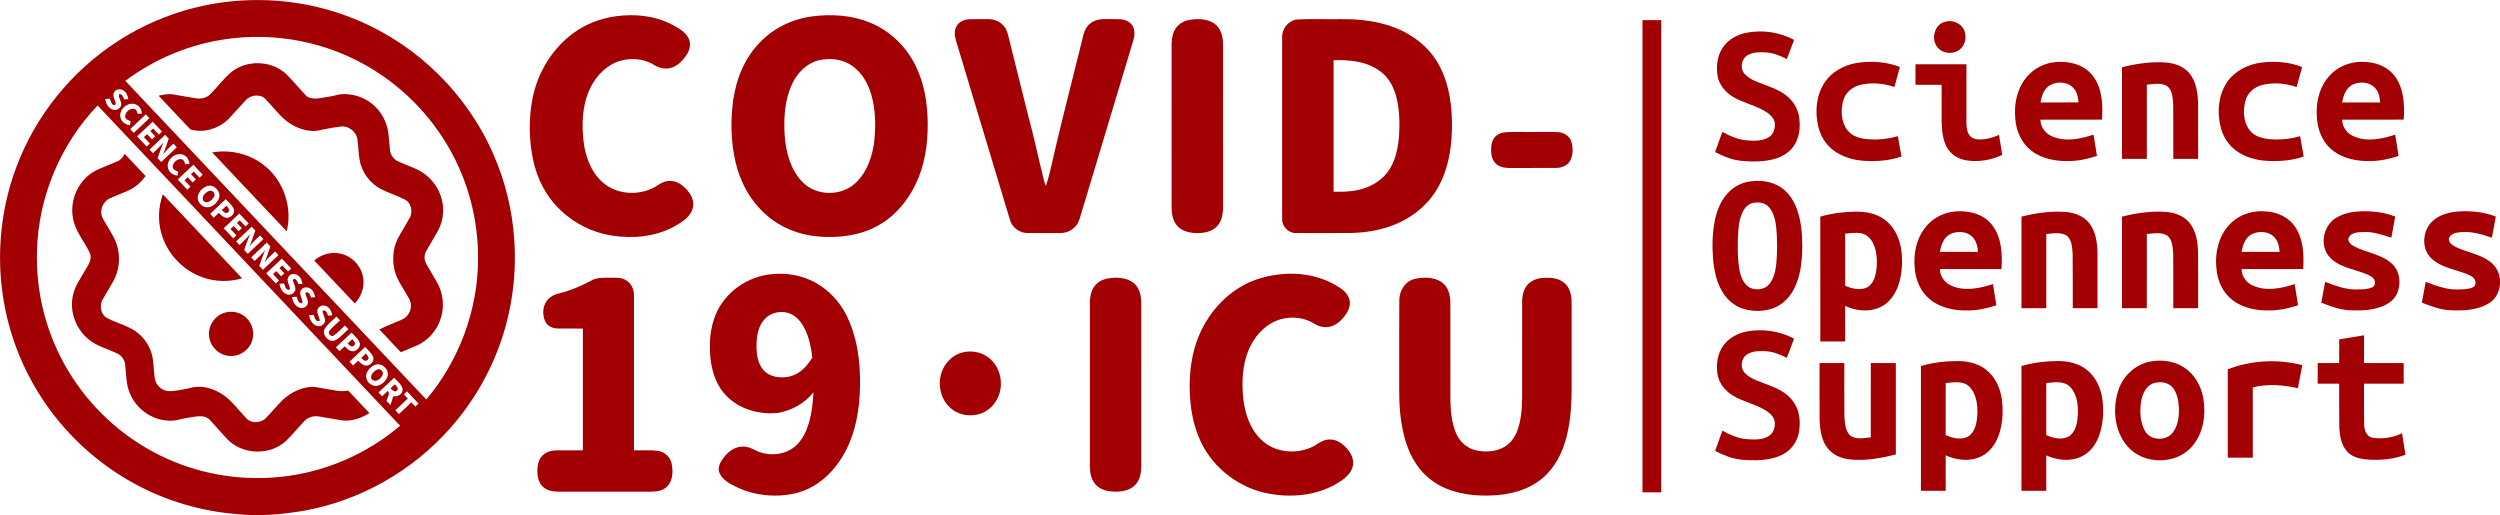 <svg xmlns="http://www.w3.org/2000/svg" viewBox="0 0 2266 467">
    <g fill="#a20002">
        <path d=" M 204.51 1.81 C 245.02 -3.20 286.86 2.46 324.44 18.47 C 378.82 41.35 423.69 85.72 447.20 139.82 C 468.68 188.55 472.52 244.72 458.21 295.99 C 448.81 329.95 431.49 361.67 408.10 388.03 C 373.95 426.77 326.63 453.68 275.78 462.87 C 255.76 466.33 235.29 468.12 215.02 466.01 C 182.42 463.47 150.37 454.01 121.68 438.29 C 90.11 421.08 62.63 396.45 42.04 366.98 C 24.22 341.53 11.56 312.48 5.13 282.08 C -3.99 239.13 -0.83 193.60 14.47 152.41 C 31.71 105.51 64.58 64.60 106.53 37.49 C 135.93 18.37 169.70 6.06 204.51 1.81 M 206.45 35.24 C 172.91 39.69 140.65 52.99 113.59 73.27 C 204.51 169.55 295.43 265.84 386.38 362.10 C 416.17 326.90 433.13 281.14 433.31 235.01 C 433.67 198.85 423.99 162.66 405.48 131.59 C 385.88 98.41 356.48 71.12 321.92 54.08 C 286.46 36.42 245.67 29.90 206.45 35.24 M 103.50 83.52 C 101.69 86.43 103.78 89.62 104.56 92.49 C 105.28 93.74 104.89 95.61 103.09 95.34 C 100.77 94.25 100.30 91.57 99.54 89.40 C 98.15 89.52 96.76 89.64 95.36 89.75 C 96.04 93.58 97.87 97.62 101.70 99.17 C 104.68 100.59 108.63 99.02 109.66 95.85 C 110.95 92.15 106.78 88.86 108.03 85.28 C 110.89 84.91 111.72 88.12 112.60 90.14 C 113.84 90.03 115.08 89.92 116.31 89.82 C 115.76 87.31 115.17 84.59 113.05 82.89 C 110.49 80.27 105.45 80.09 103.50 83.52 M 109.50 107.57 C 110.76 111.14 114.28 113.12 117.89 113.52 C 118.02 112.59 118.27 110.72 118.39 109.78 C 116.14 109.07 113.20 107.91 113.43 105.02 C 113.99 101.29 117.99 97.63 121.90 98.72 C 123.86 99.36 124.21 101.57 124.92 103.22 C 125.88 103.14 127.80 102.96 128.77 102.87 C 128.23 99.78 127.00 96.53 123.98 95.09 C 116.60 90.86 106.41 99.65 109.50 107.57 M 88.48 95.58 C 54.90 130.71 34.83 178.38 33.54 226.99 C 32.27 264.36 41.76 302.03 60.74 334.27 C 80.31 367.78 109.84 395.37 144.63 412.57 C 177.94 429.19 215.98 436.03 253.01 432.36 C 293.18 428.55 331.95 412.03 362.66 385.89 C 271.28 289.12 179.88 192.35 88.48 95.58 M 118.01 117.01 C 119.09 118.16 120.17 119.31 121.26 120.47 C 125.99 116.01 130.72 111.56 135.44 107.10 C 134.36 105.94 133.27 104.79 132.18 103.65 C 127.45 108.10 122.73 112.55 118.01 117.01 M 124.25 123.63 C 127.15 126.72 130.05 129.79 132.95 132.87 C 133.91 131.94 134.88 131.03 135.86 130.12 C 134.04 128.19 132.22 126.28 130.41 124.35 C 131.40 123.44 132.39 122.53 133.36 121.61 C 134.84 123.18 136.33 124.74 137.81 126.32 C 138.77 125.39 139.73 124.46 140.71 123.55 C 139.22 121.99 137.74 120.43 136.26 118.87 C 137.10 118.06 137.95 117.26 138.80 116.45 C 140.54 118.30 142.30 120.15 144.05 122.01 C 145.00 121.09 145.96 120.19 146.93 119.29 C 144.10 116.28 141.27 113.28 138.43 110.28 C 133.70 114.73 128.99 119.19 124.25 123.63 M 135.51 135.58 C 136.54 136.68 137.57 137.77 138.62 138.85 C 142.00 135.78 145.28 132.58 148.16 129.03 C 146.16 133.72 144.51 138.56 142.84 143.38 C 143.94 144.53 145.04 145.68 146.14 146.84 C 150.86 142.38 155.58 137.93 160.30 133.47 C 159.28 132.37 158.25 131.28 157.21 130.19 C 153.83 133.27 150.53 136.44 147.68 140.02 C 149.72 135.35 151.32 130.50 152.98 125.69 C 151.88 124.53 150.78 123.37 149.69 122.21 C 144.96 126.67 140.24 131.13 135.51 135.58 M 152.55 153.19 C 153.80 156.80 157.35 158.83 160.99 159.21 C 161.15 157.97 161.31 156.73 161.47 155.49 C 159.34 154.74 156.51 153.79 156.49 151.04 C 156.79 147.20 160.83 143.45 164.77 144.34 C 166.87 144.87 167.26 147.20 167.99 148.90 C 169.26 148.78 170.54 148.67 171.82 148.58 C 171.32 145.51 170.12 142.27 167.14 140.82 C 159.78 136.49 149.50 145.26 152.55 153.19 M 161.07 162.68 C 163.96 165.77 166.86 168.84 169.78 171.91 C 170.74 170.99 171.70 170.07 172.68 169.17 C 170.87 167.26 169.07 165.34 167.24 163.45 C 168.23 162.53 169.21 161.59 170.16 160.63 C 171.64 162.21 173.13 163.78 174.61 165.36 C 175.58 164.44 176.55 163.53 177.53 162.63 C 176.04 161.06 174.57 159.47 173.08 157.90 C 173.93 157.10 174.78 156.30 175.62 155.50 C 177.37 157.35 179.12 159.20 180.87 161.05 C 181.82 160.14 182.78 159.23 183.74 158.33 C 180.92 155.32 178.09 152.32 175.25 149.33 C 170.52 153.78 165.81 158.24 161.07 162.68 M 188.37 168.50 C 184.21 169.59 180.63 173.03 179.44 177.18 C 177.89 182.72 183.32 188.72 188.98 187.82 C 193.29 187.09 197.01 183.72 198.50 179.67 C 200.58 173.76 194.43 167.03 188.37 168.50 M 204.63 180.49 C 199.92 184.96 195.19 189.40 190.47 193.85 C 191.55 195.01 192.63 196.17 193.73 197.31 C 195.26 195.86 196.80 194.43 198.33 192.97 C 200.05 194.56 201.66 196.50 204.00 197.17 C 208.42 198.62 213.62 193.69 211.82 189.21 C 210.26 185.71 207.12 183.30 204.63 180.49 M 202.75 206.88 C 205.64 209.95 208.53 213.03 211.43 216.09 C 212.39 215.17 213.36 214.26 214.33 213.35 C 212.53 211.41 210.70 209.51 208.91 207.57 C 209.89 206.66 210.87 205.75 211.84 204.84 C 213.31 206.42 214.81 207.97 216.29 209.56 C 217.24 208.63 218.21 207.71 219.19 206.81 C 217.68 205.25 216.23 203.63 214.73 202.07 C 215.60 201.29 216.46 200.49 217.31 199.68 C 219.04 201.54 220.78 203.39 222.52 205.24 C 223.47 204.32 224.44 203.41 225.41 202.52 C 222.59 199.50 219.75 196.51 216.91 193.51 C 212.18 197.96 207.47 202.42 202.75 206.88 M 213.99 218.81 C 215.02 219.90 216.06 220.99 217.09 222.09 C 220.48 219.02 223.76 215.82 226.65 212.26 C 224.64 216.95 223.01 221.78 221.32 226.59 C 222.41 227.75 223.51 228.91 224.61 230.07 C 229.34 225.62 234.07 221.17 238.79 216.70 C 237.75 215.61 236.72 214.51 235.69 213.42 C 232.33 216.50 229.03 219.66 226.17 223.23 C 228.21 218.57 229.79 213.74 231.46 208.95 C 230.37 207.77 229.28 206.60 228.18 205.45 C 223.44 209.89 218.72 214.36 213.99 218.81 M 241.82 219.92 C 237.09 224.37 232.38 228.83 227.65 233.28 C 228.67 234.38 229.70 235.48 230.73 236.57 C 234.12 233.50 237.40 230.30 240.29 226.75 C 238.29 231.43 236.66 236.26 234.97 241.05 C 236.06 242.22 237.16 243.39 238.27 244.55 C 242.99 240.09 247.72 235.64 252.44 231.18 C 251.40 230.08 250.37 228.99 249.35 227.90 C 245.97 230.97 242.68 234.14 239.82 237.70 C 241.85 233.04 243.46 228.21 245.11 223.41 C 244.02 222.23 242.93 221.07 241.82 219.92 M 241.30 247.76 C 244.19 250.84 247.09 253.91 249.99 256.98 C 250.94 256.05 251.91 255.14 252.89 254.25 C 251.08 252.32 249.27 250.41 247.46 248.48 C 248.43 247.56 249.41 246.64 250.39 245.72 C 251.86 247.30 253.36 248.86 254.84 250.44 C 255.80 249.51 256.76 248.60 257.75 247.69 C 256.25 246.13 254.78 244.54 253.29 242.97 C 254.14 242.17 254.99 241.38 255.84 240.58 C 257.58 242.42 259.32 244.27 261.07 246.11 C 262.03 245.21 263.00 244.31 263.97 243.42 C 261.14 240.40 258.31 237.39 255.47 234.39 C 250.75 238.85 246.01 243.30 241.30 247.76 M 261.58 250.65 C 259.13 254.22 262.42 258.09 262.87 261.76 C 262.59 262.04 262.04 262.58 261.76 262.85 C 258.83 262.44 258.21 259.18 257.45 256.85 C 256.05 256.97 254.65 257.08 253.26 257.18 C 253.92 261.18 255.96 265.43 260.08 266.78 C 263.39 268.11 267.59 265.63 267.77 262.03 C 267.64 259.15 266.02 256.61 265.39 253.84 C 267.54 250.51 269.94 255.66 270.51 257.60 C 271.75 257.47 272.99 257.34 274.24 257.22 C 273.62 254.69 272.99 251.92 270.81 250.22 C 268.32 247.79 263.63 247.52 261.58 250.65 M 272.92 262.85 C 271.06 265.47 272.75 268.58 273.58 271.24 C 273.95 272.28 274.98 274.85 272.93 274.76 C 270.17 274.62 269.64 271.08 268.86 268.98 C 267.47 269.08 266.08 269.16 264.70 269.24 C 265.29 273.19 267.28 277.34 271.26 278.81 C 274.65 280.30 279.07 277.80 279.21 274.03 C 278.98 271.20 277.44 268.72 276.83 265.99 C 278.83 262.60 281.37 267.70 281.90 269.68 C 282.84 269.59 284.73 269.41 285.67 269.32 C 285.00 266.66 284.30 263.74 281.92 262.07 C 279.37 259.81 274.85 259.79 272.92 262.85 M 288.35 279.42 C 286.18 283.06 289.42 286.79 289.82 290.48 C 286.70 293.09 284.97 287.75 284.35 285.39 C 283.30 285.48 281.21 285.65 280.16 285.74 C 280.86 289.88 283.11 294.36 287.50 295.48 C 290.93 296.51 294.99 293.63 294.69 289.96 C 294.21 287.21 292.78 284.72 292.32 281.96 C 294.98 279.58 296.67 284.17 297.42 286.15 C 298.67 285.98 299.92 285.85 301.18 285.74 C 300.54 283.11 299.80 280.24 297.48 278.56 C 294.90 276.23 290.23 276.22 288.35 279.42 M 294.55 297.60 C 290.90 303.25 298.36 311.39 304.30 308.26 C 308.75 305.77 311.96 301.64 315.78 298.34 C 314.73 297.23 313.69 296.13 312.65 295.03 C 309.31 297.94 306.41 301.39 302.77 303.94 C 300.30 306.04 296.50 302.14 298.69 299.75 C 301.46 296.26 305.05 293.54 308.21 290.42 C 307.15 289.24 306.08 288.06 305.02 286.90 C 301.54 290.46 297.30 293.39 294.55 297.60 M 304.52 314.81 C 305.60 315.97 306.69 317.12 307.79 318.26 C 309.31 316.81 310.86 315.39 312.37 313.93 C 314.12 315.49 315.72 317.46 318.06 318.13 C 322.47 319.58 327.67 314.64 325.88 310.18 C 324.33 306.67 321.18 304.26 318.69 301.45 C 313.97 305.91 309.24 310.35 304.52 314.81 M 316.80 327.83 C 317.87 328.99 318.96 330.14 320.05 331.28 C 321.57 329.82 323.13 328.41 324.65 326.95 C 326.55 328.68 328.35 330.88 331.04 331.31 C 335.31 332.10 339.88 327.36 338.13 323.14 C 336.56 319.66 333.45 317.26 330.96 314.47 C 326.23 318.91 321.52 323.37 316.80 327.83 M 340.34 330.56 C 336.49 331.89 333.19 335.12 332.08 339.07 C 330.52 344.69 336.11 350.73 341.82 349.67 C 345.95 348.88 349.49 345.68 351.05 341.83 C 353.53 335.64 346.65 328.37 340.34 330.56 M 343.11 355.72 C 344.19 356.88 345.27 358.04 346.37 359.19 C 348.09 357.53 349.85 355.92 351.62 354.32 C 353.74 357.19 350.91 360.44 350.30 363.37 C 351.51 364.66 352.72 365.93 353.94 367.21 C 354.78 364.53 355.61 361.85 356.45 359.18 C 360.36 359.82 365.00 357.31 364.99 352.98 C 364.36 348.40 360.04 345.70 357.28 342.38 C 352.56 346.83 347.84 351.28 343.11 355.72 M 366.03 357.41 C 367.22 358.69 368.42 359.96 369.62 361.24 C 365.85 364.78 362.09 368.33 358.33 371.88 C 359.41 373.03 360.49 374.18 361.58 375.33 C 365.36 371.80 369.11 368.24 372.88 364.69 C 374.09 365.96 375.29 367.25 376.50 368.53 C 377.45 367.61 378.41 366.69 379.37 365.79 C 375.90 362.09 372.41 358.40 368.92 354.70 C 367.96 355.61 367.00 356.51 366.03 357.41 Z" />
        <path d=" M 558.50 14.71 C 575.55 12.39 593.54 14.15 608.94 22.22 C 614.72 25.37 621.24 28.60 624.18 34.86 C 626.50 39.56 625.25 45.17 622.52 49.40 C 619.32 54.40 614.98 59.03 609.32 61.17 C 603.92 63.20 597.82 61.91 593.01 58.97 C 582.60 52.39 568.91 51.90 557.72 56.75 C 546.39 61.81 537.99 72.07 533.37 83.40 C 527.79 97.30 527.29 112.68 528.85 127.41 C 530.44 141.27 535.35 155.52 545.98 165.05 C 558.52 176.42 578.26 177.67 592.96 169.90 C 596.97 167.40 600.97 164.37 605.87 164.04 C 613.58 163.21 620.23 168.60 624.54 174.45 C 628.07 179.04 629.75 185.50 627.14 190.92 C 624.18 197.75 617.48 201.66 611.30 205.18 C 594.26 214.59 573.95 216.49 554.93 213.58 C 537.52 210.99 521.02 202.89 508.30 190.72 C 495.26 178.68 486.87 162.23 483.20 144.98 C 479.30 126.30 479.09 106.75 482.95 88.04 C 487.71 65.06 500.84 43.76 519.86 29.89 C 531.17 21.62 544.65 16.53 558.50 14.71 Z" />
        <path d=" M 736.45 14.81 C 753.91 12.57 772.17 13.77 788.58 20.49 C 806.46 27.76 821.22 42.00 829.76 59.25 C 837.88 75.55 840.78 93.97 840.88 112.05 C 841.05 130.82 838.12 149.95 829.94 166.99 C 822.40 182.69 810.50 196.66 795.01 204.92 C 778.44 213.84 759.01 216.03 740.49 214.25 C 723.85 212.64 707.54 206.25 694.94 195.14 C 680.43 182.67 670.86 165.14 666.61 146.61 C 662.39 128.18 662.02 108.94 664.65 90.25 C 667.42 71.23 675.04 52.47 688.62 38.58 C 701.13 25.34 718.46 17.13 736.45 14.81 M 742.42 54.61 C 731.32 57.15 722.73 65.97 718.02 76.03 C 711.14 90.59 710.26 107.17 711.25 123.01 C 712.37 138.01 716.48 153.75 727.21 164.85 C 739.67 177.92 762.71 178.18 775.65 165.68 C 786.13 155.70 790.99 141.26 792.51 127.17 C 793.90 113.47 793.60 99.38 789.83 86.05 C 786.94 76.03 781.55 66.33 773.02 60.07 C 764.35 53.66 752.76 52.20 742.42 54.61 Z" />
        <path d=" M 867.29 23.30 C 869.72 19.37 874.45 17.56 878.92 17.42 C 884.60 17.29 890.29 17.39 895.98 17.37 C 901.58 17.28 907.20 19.87 910.53 24.42 C 913.25 28.03 913.87 32.63 915.00 36.90 C 920.73 59.84 926.40 82.80 932.17 105.74 C 936.98 123.06 940.61 140.68 944.93 158.12 C 945.75 161.66 946.58 165.21 947.99 168.57 C 952.03 156.51 954.22 143.91 957.29 131.58 C 964.74 100.14 972.87 68.86 980.57 37.49 C 981.95 31.42 983.25 24.51 988.83 20.79 C 995.17 15.91 1003.53 17.70 1010.93 17.36 C 1016.19 17.14 1022.35 17.76 1025.79 22.29 C 1029.13 26.49 1028.58 32.33 1027.07 37.15 C 1011.50 88.84 995.96 140.54 980.42 192.23 C 979.15 196.19 978.36 200.45 975.86 203.87 C 972.49 208.57 966.76 211.32 961.00 211.24 C 950.99 211.24 940.98 211.31 930.97 211.21 C 924.07 211.10 917.51 206.26 915.53 199.62 C 899.19 145.49 882.95 91.32 866.62 37.18 C 865.23 32.70 864.60 27.44 867.29 23.30 Z" />
        <path d=" M 1175.39 17.67 C 1188.24 16.98 1201.15 17.57 1214.03 17.37 C 1233.92 17.01 1254.38 19.58 1272.32 28.66 C 1285.77 35.43 1297.50 46.00 1304.56 59.40 C 1314.15 77.27 1316.48 98.04 1316.02 118.04 C 1315.54 136.26 1312.19 154.91 1302.89 170.83 C 1295.07 184.36 1282.70 194.98 1268.63 201.61 C 1255.34 207.88 1240.63 210.63 1226.02 211.15 C 1209.02 211.35 1192.02 211.25 1175.03 211.21 C 1167.90 211.55 1161.73 205.20 1162.15 198.11 C 1162.10 143.39 1162.13 88.66 1162.14 33.93 C 1161.81 26.20 1167.63 18.73 1175.39 17.67 M 1208.75 54.57 C 1208.75 94.32 1208.75 134.06 1208.75 173.81 C 1216.28 173.89 1223.90 173.84 1231.29 172.12 C 1242.32 169.70 1252.90 163.58 1259.16 153.99 C 1265.28 144.50 1267.41 133.07 1268.17 121.97 C 1268.79 110.94 1268.46 99.74 1265.90 88.95 C 1263.66 79.40 1258.84 70.04 1250.61 64.34 C 1238.64 55.52 1223.15 54.11 1208.75 54.57 Z" />
        <path d=" M 1077.25 18.19 C 1085.00 16.71 1093.81 16.76 1100.60 21.30 C 1106.58 25.40 1108.57 33.05 1108.56 39.93 C 1108.57 87.62 1108.55 135.31 1108.57 183.00 C 1108.70 190.17 1108.74 198.13 1104.04 204.05 C 1099.36 210.02 1091.21 211.50 1084.04 211.25 C 1077.51 211.11 1070.38 209.20 1066.29 203.75 C 1062.87 199.28 1061.96 193.49 1061.94 188.01 C 1061.92 139.69 1061.96 91.37 1061.92 43.04 C 1061.85 37.33 1062.21 31.27 1065.30 26.28 C 1067.86 21.99 1072.44 19.24 1077.25 18.19 Z" />
        <path d=" M 1488.75 18.25 C 1494.41 18.25 1500.08 18.25 1505.75 18.25 C 1505.75 160.92 1505.75 303.58 1505.75 446.25 C 1500.08 446.25 1494.41 446.25 1488.75 446.25 C 1488.75 303.58 1488.75 160.92 1488.75 18.25 Z" />
        <path d=" M 1763.46 19.65 C 1771.19 17.47 1780.52 22.66 1781.28 31.00 C 1782.68 37.91 1778.59 45.49 1771.63 47.31 C 1766.18 48.93 1759.75 47.42 1756.12 42.91 C 1749.98 35.38 1753.34 21.68 1763.46 19.65 Z" />
        <path d=" M 1582.50 29.77 C 1597.23 26.77 1612.89 29.08 1626.17 36.14 C 1623.99 41.94 1621.77 47.73 1619.60 53.53 C 1613.50 50.40 1606.97 47.79 1600.05 47.48 C 1594.64 47.21 1588.83 47.28 1584.02 50.06 C 1578.15 53.40 1576.81 62.61 1581.68 67.36 C 1586.34 72.34 1593.11 74.31 1599.28 76.73 C 1605.74 79.33 1612.52 81.57 1618.14 85.84 C 1624.93 90.82 1629.91 98.50 1630.85 106.95 C 1631.95 115.71 1630.96 125.27 1625.66 132.61 C 1621.27 138.87 1614.18 142.72 1606.87 144.48 C 1597.38 146.77 1587.48 146.73 1577.84 145.71 C 1569.60 144.86 1561.85 141.63 1554.58 137.86 C 1556.75 131.74 1558.97 125.63 1561.16 119.52 C 1568.26 123.38 1575.87 126.80 1584.05 127.29 C 1590.52 127.71 1597.64 127.95 1603.33 124.32 C 1607.68 121.58 1609.28 115.99 1608.60 111.11 C 1607.93 107.23 1604.93 104.30 1601.86 102.12 C 1592.24 95.53 1580.31 93.68 1570.45 87.56 C 1563.44 83.24 1557.76 76.16 1556.64 67.84 C 1555.47 59.04 1556.78 49.45 1562.19 42.17 C 1567.00 35.57 1574.61 31.46 1582.50 29.77 Z" />
        <path d=" M 1656.84 70.87 C 1664.19 62.52 1675.06 57.89 1685.98 56.61 C 1698.09 55.26 1710.66 56.16 1722.04 60.76 C 1720.40 66.80 1718.75 72.84 1717.10 78.87 C 1707.39 75.50 1696.75 74.56 1686.69 76.79 C 1679.54 78.40 1672.95 83.44 1670.88 90.66 C 1668.27 99.52 1668.57 110.02 1674.25 117.68 C 1678.33 123.26 1685.40 125.43 1692.00 126.08 C 1701.45 126.95 1711.11 126.15 1720.21 123.38 C 1721.29 129.54 1722.41 135.70 1723.49 141.87 C 1712.43 145.71 1700.54 146.54 1688.93 145.71 C 1679.28 145.00 1669.60 142.12 1661.82 136.24 C 1655.16 131.25 1650.48 123.88 1648.40 115.87 C 1644.44 100.74 1646.25 82.99 1656.84 70.87 Z" />
        <path d=" M 1839.81 66.82 C 1846.99 59.82 1857.02 56.02 1867.01 56.05 C 1875.18 56.03 1883.67 57.70 1890.45 62.50 C 1896.31 66.58 1900.41 72.82 1902.65 79.55 C 1905.77 88.82 1905.89 98.77 1905.29 108.43 C 1886.67 108.46 1868.05 108.40 1849.43 108.47 C 1849.56 115.26 1854.08 121.24 1860.31 123.73 C 1872.26 128.81 1885.70 125.93 1897.58 122.07 C 1898.59 128.47 1899.64 134.87 1900.68 141.28 C 1892.72 143.89 1884.47 145.85 1876.06 145.96 C 1863.98 146.32 1851.14 144.24 1841.35 136.69 C 1832.41 129.94 1827.53 118.92 1826.68 107.93 C 1825.16 93.26 1828.88 77.28 1839.81 66.82 M 1858.13 77.19 C 1852.65 80.43 1850.46 86.90 1849.52 92.86 C 1861.00 92.88 1872.48 92.91 1883.96 92.84 C 1883.60 88.64 1882.90 84.24 1880.23 80.83 C 1875.28 74.10 1865.07 73.24 1858.13 77.19 Z" />
        <path d=" M 2049.53 56.75 C 2061.96 55.19 2074.91 56.05 2086.63 60.76 C 2084.98 66.80 2083.32 72.83 2081.70 78.88 C 2071.80 75.46 2060.93 74.49 2050.71 76.94 C 2043.60 78.66 2037.23 83.92 2035.32 91.13 C 2032.87 99.99 2033.24 110.46 2039.06 117.97 C 2043.25 123.49 2050.39 125.50 2057.01 126.13 C 2066.32 126.92 2075.84 126.10 2084.81 123.38 C 2085.86 129.54 2087.00 135.70 2088.08 141.86 C 2077.15 145.68 2065.40 146.51 2053.92 145.74 C 2044.70 145.11 2035.45 142.54 2027.79 137.25 C 2020.51 132.29 2015.28 124.59 2013.04 116.10 C 2009.28 101.90 2010.56 85.56 2019.37 73.41 C 2026.40 63.81 2037.91 58.29 2049.53 56.75 Z" />
        <path d=" M 2114.54 65.62 C 2122.78 58.29 2134.22 55.12 2145.11 56.24 C 2155.16 56.86 2165.38 61.30 2171.19 69.81 C 2179.00 80.97 2179.57 95.31 2178.72 108.43 C 2160.10 108.46 2141.49 108.41 2122.88 108.46 C 2123.01 115.10 2127.30 121.03 2133.38 123.55 C 2145.38 128.88 2159.02 125.98 2171.00 122.07 C 2172.02 128.49 2173.15 134.90 2174.05 141.34 C 2165.96 143.91 2157.60 145.92 2149.07 145.97 C 2136.80 146.29 2123.73 144.01 2113.99 136.05 C 2104.72 128.63 2100.24 116.65 2099.92 105.03 C 2098.99 90.67 2103.46 75.31 2114.54 65.62 M 2131.32 77.35 C 2125.99 80.64 2123.91 86.99 2122.95 92.85 C 2134.43 92.90 2145.91 92.88 2157.39 92.86 C 2157.02 88.75 2156.41 84.44 2153.84 81.07 C 2148.91 74.06 2138.33 73.15 2131.32 77.35 Z" />
        <path d=" M 210.01 65.02 C 223.90 54.25 245.33 54.75 258.58 66.37 C 265.41 72.89 271.32 80.31 277.83 87.13 C 280.68 89.32 284.54 89.45 287.99 89.23 C 294.70 88.31 301.39 87.18 307.97 85.53 C 318.95 84.27 330.38 87.93 338.63 95.28 C 346.03 101.76 350.83 111.05 352.06 120.80 C 352.69 125.86 352.93 130.97 353.49 136.05 C 353.90 140.64 357.15 144.79 361.37 146.57 C 366.54 148.80 371.80 150.84 376.97 153.08 C 387.19 157.58 395.48 166.32 399.26 176.85 C 403.10 187.24 402.41 199.27 397.06 209.01 C 393.61 215.19 389.90 221.22 386.40 227.37 C 384.25 231.00 384.29 235.75 386.48 239.36 C 389.75 245.13 393.24 250.79 396.48 256.59 C 400.88 264.61 402.42 274.13 400.82 283.14 C 398.71 295.74 390.38 307.25 378.76 312.71 C 373.65 315.01 368.43 317.04 363.28 319.23 C 356.81 312.35 350.31 305.52 343.86 298.64 C 350.75 294.92 358.25 292.55 365.31 289.21 C 371.15 286.07 374.13 278.61 371.60 272.38 C 367.18 263.27 360.29 255.27 357.73 245.32 C 355.35 235.75 356.15 225.30 360.49 216.41 C 364.08 209.51 368.46 203.05 372.04 196.15 C 374.02 190.90 372.41 183.55 367.04 180.90 C 359.83 177.23 352.01 174.90 344.83 171.15 C 335.07 165.81 327.86 155.97 325.94 144.98 C 324.87 138.69 324.87 132.27 323.91 125.97 C 322.79 119.14 315.93 113.92 309.03 114.70 C 303.37 115.33 297.74 116.33 292.17 117.52 C 282.75 120.41 272.45 117.71 264.21 112.77 C 253.88 106.71 247.48 96.16 238.88 88.16 C 233.80 85.37 226.75 86.40 222.81 90.75 C 217.46 96.41 212.41 102.35 207.04 107.98 C 198.14 116.58 184.59 120.96 172.53 117.26 C 162.96 107.07 153.31 96.96 143.76 86.75 C 148.01 85.82 152.39 84.86 156.76 85.55 C 163.50 86.87 170.32 87.80 177.08 89.01 C 181.56 89.86 186.52 89.05 190.00 85.96 C 196.92 79.23 202.57 71.22 210.01 65.02 Z" />
        <path d=" M 1923.37 60.95 C 1935.94 57.76 1948.94 55.85 1961.93 56.56 C 1970.28 57.00 1979.07 59.82 1984.53 66.47 C 1990.81 74.13 1992.07 84.46 1992.35 94.02 C 1992.42 110.68 1992.35 127.34 1992.38 144.00 C 1984.87 144.00 1977.37 144.00 1969.88 144.00 C 1969.81 127.40 1970.00 110.81 1969.78 94.22 C 1969.26 88.74 1969.19 82.16 1964.66 78.31 C 1959.14 74.58 1952.05 76.25 1945.88 76.69 C 1945.87 99.13 1945.87 121.56 1945.88 144.00 C 1938.37 144.00 1930.87 144.00 1923.37 144.00 C 1923.38 116.31 1923.37 88.63 1923.37 60.95 Z" />
        <path d=" M 1736.19 58.25 C 1751.58 58.25 1766.98 58.25 1782.38 58.25 C 1782.37 74.16 1782.38 90.08 1782.37 105.99 C 1782.43 111.18 1781.85 116.76 1784.42 121.51 C 1786.03 124.66 1789.60 126.22 1793.01 126.36 C 1799.55 126.71 1805.99 124.91 1811.92 122.26 C 1812.84 128.31 1813.86 134.34 1814.82 140.39 C 1804.82 145.11 1793.42 147.13 1782.46 145.36 C 1775.88 144.31 1769.49 140.91 1765.78 135.26 C 1761.01 128.16 1760.21 119.31 1759.91 110.99 C 1759.82 99.62 1759.90 88.25 1759.87 76.88 C 1751.97 76.87 1744.08 76.88 1736.19 76.87 C 1736.18 70.67 1736.18 64.46 1736.19 58.25 Z" />
        <path d=" M 1362.29 120.17 C 1371.79 118.98 1381.44 119.92 1391.01 119.62 C 1397.98 119.71 1404.96 119.44 1411.93 119.74 C 1417.13 119.95 1422.47 122.93 1424.17 128.07 C 1425.97 133.62 1425.91 140.03 1423.36 145.34 C 1420.93 150.24 1415.20 152.25 1410.03 152.22 C 1396.36 152.30 1382.68 152.21 1369.00 152.27 C 1364.81 152.26 1360.31 151.85 1356.87 149.22 C 1353.36 146.62 1351.87 142.17 1351.60 137.96 C 1351.31 133.62 1351.69 128.91 1354.24 125.23 C 1356.07 122.52 1359.12 120.85 1362.29 120.17 Z" />
        <path d=" M 192.32 138.17 C 209.39 135.16 227.77 139.74 240.93 151.14 C 257.62 165.07 265.09 188.65 259.90 209.71 C 237.33 185.91 214.82 162.04 192.32 138.17 Z" />
        <path d=" M 107.01 145.92 C 109.83 144.70 111.55 142.06 113.06 139.52 C 119.35 146.22 125.68 152.88 131.98 159.57 C 128.10 164.81 123.21 169.42 117.28 172.24 C 111.49 174.92 105.49 177.09 99.67 179.69 C 93.49 182.56 90.09 190.16 92.57 196.62 C 96.58 205.05 102.68 212.44 105.77 221.31 C 109.37 232.47 108.36 245.20 102.43 255.39 C 99.38 260.67 96.26 265.91 93.19 271.19 C 89.70 276.70 91.30 285.50 97.42 288.47 C 106.70 293.31 117.49 295.46 125.61 302.37 C 132.38 308.06 137.04 316.20 138.45 324.94 C 139.37 330.94 139.45 337.04 140.31 343.04 C 141.21 348.86 146.21 353.78 152.07 354.48 C 158.51 354.83 164.84 353.00 171.16 351.98 C 180.71 348.82 191.26 351.26 199.71 356.29 C 209.07 361.68 215.31 370.75 222.62 378.43 C 226.93 384.04 236.23 383.85 241.01 378.95 C 246.29 373.56 251.01 367.64 256.40 362.36 C 264.12 355.32 274.33 350.23 284.97 350.68 C 291.97 351.97 299.00 353.02 306.01 354.24 C 309.18 354.81 312.42 354.54 315.57 354.01 C 322.03 360.77 328.45 367.56 334.83 374.40 C 327.79 378.90 319.42 381.79 310.99 381.17 C 303.66 379.86 296.30 378.64 288.94 377.47 C 284.42 376.70 279.59 378.04 276.29 381.26 C 270.33 387.33 265.05 394.06 258.91 399.95 C 244.17 413.27 218.95 412.27 205.53 397.53 C 200.06 391.61 194.71 385.56 189.28 379.61 C 184.32 375.89 177.68 377.51 172.07 378.42 C 165.02 379.15 158.24 382.28 151.05 381.13 C 136.38 379.97 122.99 369.89 117.61 356.22 C 114.07 347.97 114.50 338.83 113.39 330.10 C 112.92 326.28 110.43 322.84 107.19 320.85 C 98.33 316.36 88.18 314.17 80.44 307.66 C 69.07 298.58 63.10 283.14 65.90 268.79 C 67.46 259.48 73.46 251.90 77.87 243.82 C 80.60 239.58 83.59 234.48 81.43 229.32 C 76.40 218.55 67.77 209.20 66.03 197.08 C 63.13 180.48 71.64 162.47 86.66 154.65 C 93.28 151.37 100.30 149.00 107.01 145.92 Z" />
        <path d=" M 1584.43 164.75 C 1594.26 162.95 1605.05 163.98 1613.62 169.44 C 1620.76 173.98 1625.67 181.33 1628.58 189.16 C 1632.57 199.96 1633.57 211.60 1633.62 223.03 C 1633.50 236.53 1632.14 250.56 1625.69 262.66 C 1621.37 270.76 1614.10 277.47 1605.20 280.08 C 1597.04 282.44 1588.14 282.37 1580.03 279.85 C 1572.38 277.49 1565.88 272.09 1561.68 265.35 C 1555.92 256.23 1553.68 245.40 1552.73 234.79 C 1551.84 223.28 1552.03 211.60 1554.26 200.24 C 1556.10 191.09 1559.61 181.97 1566.06 175.06 C 1570.87 169.76 1577.41 166.11 1584.43 164.75 M 1587.35 184.41 C 1583.16 185.93 1580.40 189.85 1578.77 193.82 C 1575.82 201.14 1575.48 209.14 1575.18 216.92 C 1575.00 225.67 1575.04 234.49 1576.35 243.16 C 1577.47 249.63 1579.66 256.85 1585.60 260.50 C 1591.32 263.47 1599.37 262.75 1603.64 257.57 C 1608.00 252.43 1609.27 245.50 1610.04 238.99 C 1611.03 228.03 1611.01 216.95 1609.97 205.99 C 1609.17 199.54 1607.79 192.67 1603.30 187.70 C 1599.42 183.26 1592.68 182.64 1587.35 184.41 Z" />
        <path d=" M 189.24 173.16 C 192.48 171.51 195.96 175.77 193.80 178.66 C 192.16 181.59 187.85 185.13 184.67 182.30 C 181.87 178.82 186.00 174.49 189.24 173.16 Z" />
        <path d=" M 146.11 210.98 C 142.95 199.56 143.63 187.25 147.58 176.12 C 171.54 201.50 195.59 226.80 219.44 252.29 C 207.84 255.61 195.23 255.51 183.83 251.44 C 165.66 245.18 151.05 229.56 146.11 210.98 Z" />
        <path d=" M 201.03 190.46 C 202.43 189.10 203.85 187.77 205.28 186.44 C 206.57 188.10 209.29 190.75 206.57 192.48 C 204.48 194.27 202.60 191.63 201.03 190.46 Z" />
        <path d=" M 1649.91 196.38 C 1660.32 193.28 1671.22 192.00 1682.07 191.83 C 1691.58 191.67 1701.58 193.70 1709.15 199.77 C 1717.69 206.54 1722.30 217.21 1723.51 227.86 C 1724.61 237.93 1724.02 248.31 1720.86 257.97 C 1718.15 266.47 1712.64 274.48 1704.39 278.37 C 1694.32 283.21 1682.35 281.82 1672.42 277.32 C 1672.45 288.04 1672.43 298.77 1672.44 309.50 C 1664.93 309.50 1657.44 309.50 1649.94 309.50 C 1649.91 271.79 1649.98 234.09 1649.91 196.38 M 1672.44 211.77 C 1672.43 227.49 1672.44 243.20 1672.44 258.92 C 1677.92 261.54 1684.34 262.97 1690.32 261.32 C 1695.15 259.90 1698.13 255.27 1699.47 250.67 C 1701.50 243.47 1701.65 235.79 1700.39 228.44 C 1699.17 222.51 1696.61 216.10 1691.07 212.99 C 1685.35 209.85 1678.60 211.33 1672.44 211.77 Z" />
        <path d=" M 1748.45 202.44 C 1756.38 194.56 1767.86 190.75 1778.95 191.55 C 1789.06 191.91 1799.55 195.82 1805.79 204.12 C 1814.36 215.35 1815.05 230.32 1814.13 243.87 C 1795.52 243.89 1776.92 243.85 1758.31 243.89 C 1758.41 250.67 1762.92 256.66 1769.15 259.13 C 1781.09 264.23 1794.56 261.35 1806.43 257.49 C 1807.45 263.90 1808.51 270.30 1809.53 276.71 C 1801.29 279.39 1792.74 281.40 1784.04 281.38 C 1772.16 281.65 1759.57 279.43 1750.01 271.95 C 1741.12 265.14 1736.32 254.10 1735.51 243.12 C 1734.06 228.61 1737.74 212.86 1748.45 202.44 M 1767.36 212.40 C 1761.62 215.54 1759.32 222.21 1758.36 228.29 C 1769.85 228.32 1781.34 228.32 1792.83 228.29 C 1792.44 224.02 1791.74 219.52 1788.95 216.08 C 1784.04 209.60 1774.21 208.76 1767.36 212.40 Z" />
        <path d=" M 1832.26 196.35 C 1845.24 193.10 1858.67 191.11 1872.08 192.08 C 1880.17 192.69 1888.59 195.73 1893.72 202.31 C 1899.63 209.83 1900.91 219.76 1901.18 229.03 C 1901.20 245.81 1901.18 262.59 1901.18 279.37 C 1893.70 279.38 1886.22 279.38 1878.75 279.37 C 1878.68 262.94 1878.88 246.51 1878.65 230.08 C 1878.19 224.61 1878.11 218.21 1873.96 214.09 C 1868.49 209.88 1861.07 211.69 1854.75 212.09 C 1854.74 234.52 1854.75 256.95 1854.75 279.38 C 1847.24 279.38 1839.75 279.37 1832.26 279.38 C 1832.25 251.70 1832.24 224.03 1832.26 196.35 Z" />
        <path d=" M 1923.38 196.36 C 1936.30 193.10 1949.69 191.13 1963.05 192.07 C 1970.94 192.63 1979.12 195.47 1984.35 201.68 C 1990.48 208.96 1991.93 218.83 1992.31 228.02 C 1992.47 245.14 1992.33 262.26 1992.37 279.37 C 1984.87 279.38 1977.37 279.38 1969.88 279.37 C 1969.80 262.77 1970.01 246.16 1969.77 229.56 C 1969.28 224.22 1969.15 217.95 1965.01 214.00 C 1959.51 209.91 1952.17 211.69 1945.88 212.09 C 1945.87 234.52 1945.88 256.95 1945.87 279.38 C 1938.37 279.38 1930.87 279.38 1923.38 279.38 C 1923.37 251.70 1923.37 224.03 1923.38 196.36 Z" />
        <path d=" M 2023.25 201.18 C 2031.71 193.52 2043.62 190.40 2054.86 191.74 C 2064.77 192.51 2074.71 197.15 2080.32 205.61 C 2087.86 216.74 2088.43 230.87 2087.58 243.86 C 2068.97 243.90 2050.36 243.85 2031.75 243.89 C 2031.86 250.44 2036.04 256.32 2042.03 258.87 C 2054.06 264.33 2067.82 261.41 2079.87 257.49 C 2080.88 263.89 2081.95 270.30 2082.96 276.71 C 2074.57 279.45 2065.85 281.46 2056.98 281.39 C 2045.17 281.60 2032.69 279.29 2023.24 271.78 C 2014.43 264.93 2009.71 253.92 2008.94 242.98 C 2007.41 227.92 2011.59 211.46 2023.25 201.18 M 2040.61 212.50 C 2034.99 215.69 2032.76 222.27 2031.80 228.30 C 2043.29 228.32 2054.78 228.32 2066.27 228.30 C 2065.88 223.95 2065.14 219.36 2062.25 215.90 C 2057.24 209.53 2047.41 208.77 2040.61 212.50 Z" />
        <path d=" M 2118.69 196.76 C 2125.43 192.93 2133.29 191.64 2140.96 191.50 C 2151.14 191.30 2161.52 192.44 2171.02 196.31 C 2169.87 202.69 2168.69 209.07 2167.53 215.45 C 2159.55 212.94 2151.50 209.96 2142.99 210.30 C 2138.10 210.44 2131.75 210.32 2128.94 215.14 C 2127.38 218.40 2130.36 221.40 2133.00 222.87 C 2144.21 229.16 2158.25 229.98 2167.97 238.98 C 2175.49 245.77 2176.64 257.52 2172.51 266.42 C 2169.91 272.00 2164.52 275.70 2158.91 277.83 C 2149.44 281.45 2139.09 281.73 2129.09 281.17 C 2120.33 280.72 2112.11 277.45 2104.03 274.33 C 2105.17 268.04 2106.34 261.75 2107.50 255.46 C 2116.65 258.89 2126.03 262.58 2135.98 262.39 C 2140.79 262.23 2145.91 262.43 2150.40 260.37 C 2154.00 258.47 2153.03 253.00 2149.94 251.08 C 2145.23 247.89 2139.57 246.66 2134.27 244.85 C 2125.58 242.10 2116.04 239.17 2110.32 231.56 C 2102.15 220.56 2106.55 203.01 2118.69 196.76 Z" />
        <path d=" M 2205.19 200.13 C 2211.40 194.56 2219.86 192.32 2228.01 191.70 C 2239.53 190.96 2251.36 192.00 2262.18 196.29 C 2261.01 202.68 2259.84 209.07 2258.67 215.46 C 2248.25 211.84 2237.10 208.68 2226.03 211.06 C 2223.34 211.67 2220.55 213.29 2219.74 216.08 C 2219.13 219.71 2222.60 222.10 2225.40 223.58 C 2235.60 228.74 2247.57 230.13 2256.89 237.08 C 2262.21 240.98 2265.64 247.20 2266.00 253.80 L 2266.00 257.11 C 2265.62 263.95 2262.43 270.78 2256.52 274.50 C 2246.09 281.25 2233.08 281.76 2221.05 281.22 C 2212.00 280.90 2203.50 277.55 2195.17 274.34 C 2196.31 268.05 2197.49 261.76 2198.64 255.47 C 2207.77 258.87 2217.12 262.55 2227.03 262.39 C 2231.86 262.26 2236.99 262.43 2241.50 260.39 C 2244.92 258.66 2244.32 253.53 2241.55 251.47 C 2237.71 248.48 2232.85 247.32 2228.33 245.76 C 2219.76 242.98 2210.47 240.69 2203.81 234.23 C 2194.29 225.35 2195.62 208.48 2205.19 200.13 Z" />
        <path d=" M 284.80 236.12 C 291.34 230.45 300.51 227.84 308.99 229.99 C 319.69 232.43 328.26 242.07 329.32 253.01 C 330.36 261.09 327.14 269.22 321.60 275.05 C 309.30 262.11 297.07 249.10 284.80 236.12 Z" />
        <path d=" M 654.92 273.99 C 665.29 259.52 682.12 249.96 699.87 248.50 C 716.86 246.68 734.61 251.33 747.97 262.14 C 757.70 269.68 765.15 279.91 769.76 291.29 C 778.74 312.58 780.50 336.16 779.18 359.01 C 777.77 381.53 771.83 404.63 757.55 422.57 C 748.19 434.83 734.78 444.21 719.58 447.43 C 701.53 451.23 682.08 448.95 665.63 440.50 C 660.26 437.82 654.63 434.46 652.16 428.69 C 650.21 424.33 652.50 419.60 655.03 416.03 C 659.33 409.86 666.08 404.38 674.00 404.79 C 678.88 404.79 683.09 407.40 687.35 409.43 C 696.74 412.91 707.80 412.61 716.58 407.54 C 723.75 403.36 728.52 396.08 731.43 388.47 C 735.46 377.97 736.70 366.67 737.32 355.52 C 729.45 365.62 717.49 372.18 704.94 374.30 C 687.99 376.00 669.67 370.91 657.86 358.17 C 647.47 347.21 643.79 331.68 643.46 316.98 C 642.91 301.98 645.98 286.32 654.92 273.99 M 693.20 289.17 C 687.14 295.46 685.84 304.66 685.70 313.03 C 685.67 320.94 686.70 329.65 692.24 335.75 C 698.07 342.01 707.57 342.98 715.55 341.30 C 724.80 339.25 731.69 331.89 736.31 324.00 C 735.23 315.21 733.52 306.36 729.59 298.36 C 727.17 293.46 723.87 288.77 719.16 285.84 C 711.14 280.79 699.63 282.12 693.20 289.17 Z" />
        <path d=" M 1158.54 248.84 C 1178.88 246.25 1200.56 250.35 1217.16 262.82 C 1220.78 265.77 1223.67 270.13 1223.53 274.97 C 1223.41 279.79 1220.79 284.11 1217.79 287.72 C 1214.46 291.68 1210.16 295.22 1204.96 296.23 C 1200.05 297.24 1194.99 295.71 1190.81 293.16 C 1180.52 286.78 1167.10 286.35 1156.06 291.03 C 1144.93 295.91 1136.60 305.83 1131.87 316.86 C 1126.01 330.78 1125.40 346.32 1126.90 361.18 C 1128.38 374.90 1133.06 388.99 1143.30 398.69 C 1155.81 410.74 1176.20 412.25 1191.22 404.19 C 1195.43 401.49 1199.79 398.36 1205.03 398.35 C 1212.21 398.07 1218.28 403.08 1222.41 408.50 C 1225.92 412.96 1227.83 419.18 1225.54 424.63 C 1222.78 431.74 1215.93 435.87 1209.61 439.45 C 1191.65 449.42 1170.09 451.08 1150.15 447.46 C 1123.80 442.70 1100.05 424.88 1088.54 400.64 C 1081.72 386.44 1078.90 370.63 1078.40 354.97 C 1077.79 337.35 1080.16 319.39 1087.20 303.13 C 1096.48 281.71 1113.69 263.26 1135.58 254.55 C 1142.92 251.61 1150.68 249.76 1158.54 248.84 Z" />
        <path d=" M 536.27 254.15 C 541.38 251.35 547.35 251.72 552.98 251.73 C 557.75 251.78 562.92 251.26 567.19 253.86 C 572.17 256.61 574.82 262.39 574.63 267.96 C 574.63 314.70 574.62 361.44 574.63 408.18 C 581.68 408.37 588.78 407.76 595.81 408.57 C 602.05 409.30 607.64 413.99 608.80 420.28 C 610.26 427.59 609.90 436.66 603.78 441.84 C 599.97 444.94 594.85 445.67 590.08 445.64 C 562.03 445.61 533.98 445.63 505.94 445.63 C 500.74 445.64 495.07 444.53 491.41 440.56 C 487.81 436.64 486.96 431.05 487.07 425.93 C 487.17 421.22 488.31 416.17 491.80 412.79 C 495.24 409.40 500.24 408.28 504.93 408.20 C 512.72 408.14 520.51 408.21 528.31 408.19 C 528.31 371.39 528.31 334.60 528.31 297.82 C 520.85 297.77 513.39 297.88 505.94 297.79 C 501.41 297.77 496.50 295.90 494.34 291.67 C 491.03 284.92 491.76 275.79 497.53 270.56 C 500.10 268.01 503.54 266.64 507.01 265.85 C 517.26 263.35 527.00 259.13 536.27 254.15 Z" />
        <path d=" M 1002.49 252.72 C 1010.62 251.00 1020.05 251.01 1027.05 256.08 C 1032.82 260.42 1034.55 268.09 1034.45 274.96 C 1034.42 324.31 1034.44 373.66 1034.44 423.01 C 1034.43 429.20 1032.96 435.92 1028.23 440.28 C 1023.11 444.98 1015.72 445.88 1009.05 445.58 C 1003.19 445.32 996.94 443.62 992.95 439.06 C 989.10 434.70 987.89 428.69 987.87 423.04 C 987.87 373.68 987.89 324.33 987.86 274.97 C 987.85 269.71 988.68 264.20 991.77 259.80 C 994.26 256.15 998.26 253.79 1002.49 252.72 Z" />
        <path d=" M 1282.51 252.78 C 1290.41 251.02 1299.48 251.02 1306.49 255.58 C 1312.46 259.57 1314.54 267.11 1314.59 273.94 C 1314.68 303.60 1314.58 333.27 1314.64 362.94 C 1314.94 373.37 1315.82 384.13 1320.26 393.73 C 1323.51 400.87 1330.06 406.40 1337.75 408.15 C 1345.75 409.94 1354.53 409.62 1361.98 405.95 C 1368.32 402.83 1372.91 396.89 1375.30 390.33 C 1378.99 380.35 1379.58 369.57 1379.68 359.03 C 1379.71 330.34 1379.66 301.66 1379.70 272.97 C 1379.74 266.68 1381.62 259.81 1386.89 255.89 C 1392.61 251.65 1400.20 251.29 1407.03 252.03 C 1412.97 252.66 1419.00 255.71 1421.78 261.22 C 1425.48 268.22 1424.30 276.39 1424.50 283.99 C 1424.50 301.97 1424.50 319.96 1424.50 337.94 C 1424.65 359.13 1424.91 380.79 1418.40 401.20 C 1414.11 415.19 1406.00 428.43 1393.73 436.75 C 1378.74 447.10 1359.88 449.75 1342.05 449.10 C 1325.29 448.56 1307.94 444.22 1294.90 433.20 C 1283.14 423.48 1276.16 409.20 1272.57 394.61 C 1269.09 380.70 1268.13 366.28 1268.25 351.98 C 1268.31 325.34 1268.14 298.71 1268.33 272.08 C 1268.36 263.47 1273.71 254.66 1282.51 252.78 Z" />
        <path d=" M 203.36 283.52 C 210.11 281.31 217.96 283.04 223.12 287.93 C 229.08 293.33 231.15 302.47 228.14 309.93 C 225.04 318.27 215.90 323.76 207.07 322.53 C 198.08 321.62 190.41 313.90 189.56 304.91 C 188.31 295.67 194.45 286.19 203.36 283.52 Z" />
        <path d=" M 1582.39 300.63 C 1597.15 297.58 1612.87 299.90 1626.17 306.97 C 1623.98 312.77 1621.77 318.56 1619.59 324.36 C 1613.50 321.24 1606.97 318.62 1600.06 318.31 C 1594.62 318.04 1588.77 318.11 1583.94 320.94 C 1578.11 324.33 1576.83 333.52 1581.73 338.25 C 1587.58 344.29 1596.17 346.02 1603.63 349.27 C 1612.05 352.39 1620.54 356.75 1625.69 364.40 C 1631.26 372.05 1632.06 382.11 1630.65 391.21 C 1629.43 398.94 1625.00 406.14 1618.40 410.42 C 1610.62 415.51 1601.09 416.90 1591.98 417.17 C 1583.27 417.27 1574.35 416.87 1566.12 413.80 C 1562.14 412.39 1558.30 410.65 1554.58 408.70 C 1556.74 402.57 1558.97 396.47 1561.16 390.35 C 1568.25 394.20 1575.84 397.63 1584.01 398.12 C 1590.45 398.54 1597.51 398.79 1603.20 395.24 C 1607.79 392.42 1609.44 386.47 1608.49 381.40 C 1607.35 376.85 1603.37 373.76 1599.54 371.46 C 1590.38 366.07 1579.66 364.05 1570.59 358.48 C 1563.56 354.19 1557.82 347.12 1556.66 338.79 C 1555.46 329.99 1556.75 320.41 1562.11 313.11 C 1566.90 306.49 1574.49 302.33 1582.39 300.63 Z" />
        <path d=" M 2120.26 307.57 C 2127.75 306.35 2135.25 305.12 2142.75 303.92 C 2142.74 312.30 2142.74 320.68 2142.75 329.06 C 2154.73 329.07 2166.71 329.06 2178.69 329.07 C 2178.68 335.29 2178.68 341.52 2178.69 347.75 C 2166.71 347.75 2154.73 347.74 2142.75 347.75 C 2142.81 360.14 2142.61 372.54 2142.84 384.93 C 2142.94 389.64 2144.86 395.50 2150.05 396.67 C 2159.21 398.25 2168.84 396.77 2177.21 392.73 C 2178.24 399.20 2179.27 405.67 2180.32 412.14 C 2170.08 416.13 2158.92 417.19 2148.01 416.69 C 2140.97 416.29 2133.29 415.14 2128.08 409.93 C 2122.04 403.86 2120.67 394.85 2120.33 386.66 C 2120.14 373.69 2120.30 360.72 2120.25 347.75 C 2113.74 347.74 2107.24 347.75 2100.75 347.75 C 2100.74 341.52 2100.74 335.29 2100.75 329.06 C 2107.24 329.06 2113.74 329.07 2120.25 329.06 C 2120.25 321.89 2120.24 314.73 2120.26 307.57 Z" />
        <path d=" M 315.09 311.42 C 316.48 310.06 317.89 308.72 319.33 307.40 C 320.37 308.97 323.10 311.10 321.11 312.99 C 319.13 315.46 316.69 312.86 315.09 311.42 Z" />
        <path d=" M 871.46 319.70 C 879.46 317.46 888.61 318.61 895.35 323.66 C 906.05 331.18 909.81 346.06 905.43 358.14 C 902.63 365.77 896.49 372.30 888.74 374.96 C 879.30 378.14 867.98 376.31 860.83 369.11 C 851.18 360.20 849.29 344.74 855.27 333.29 C 858.67 326.94 864.47 321.72 871.46 319.70 Z" />
        <path d=" M 327.35 324.44 C 328.76 323.07 330.19 321.72 331.64 320.40 C 332.68 322.02 335.50 324.31 333.23 326.16 C 331.19 328.42 328.95 325.77 327.35 324.44 Z" />
        <path d=" M 1741.13 331.75 C 1751.78 328.65 1762.91 327.33 1773.99 327.25 C 1782.90 327.20 1792.17 329.11 1799.44 334.53 C 1807.93 340.80 1812.81 350.94 1814.37 361.21 C 1815.83 371.23 1815.37 381.61 1812.64 391.38 C 1810.14 400.33 1804.85 409.02 1796.37 413.37 C 1786.17 418.70 1773.75 417.37 1763.56 412.73 C 1763.57 423.44 1763.55 434.16 1763.57 444.87 C 1756.08 444.88 1748.60 444.87 1741.13 444.87 C 1741.12 407.17 1741.12 369.46 1741.13 331.75 M 1763.57 347.19 C 1763.55 362.90 1763.58 378.61 1763.55 394.33 C 1769.72 397.20 1777.36 398.96 1783.74 395.75 C 1790.13 391.93 1791.64 383.78 1792.19 376.94 C 1792.73 367.67 1791.74 357.06 1784.76 350.21 C 1778.99 344.94 1770.61 346.58 1763.57 347.19 Z" />
        <path d=" M 1832.25 331.77 C 1842.86 328.66 1853.95 327.34 1864.99 327.25 C 1874.14 327.18 1883.70 329.17 1891.06 334.89 C 1899.46 341.34 1904.20 351.58 1905.62 361.90 C 1906.98 372.12 1906.43 382.68 1903.42 392.57 C 1900.83 401.11 1895.56 409.31 1887.40 413.43 C 1877.23 418.69 1864.89 417.35 1854.74 412.75 C 1854.75 423.46 1854.74 434.16 1854.75 444.87 C 1847.24 444.88 1839.74 444.88 1832.25 444.87 C 1832.25 407.17 1832.25 369.47 1832.25 331.77 M 1854.75 347.18 C 1854.73 362.90 1854.77 378.62 1854.73 394.34 C 1861.22 397.36 1869.63 399.25 1876.02 395.03 C 1881.99 390.36 1883.07 382.10 1883.43 375.02 C 1883.69 366.33 1882.43 356.48 1875.85 350.16 C 1870.08 344.95 1861.77 346.58 1854.75 347.18 Z" />
        <path d=" M 1952.18 327.21 C 1961.96 326.02 1972.33 327.92 1980.48 333.65 C 1989.52 339.82 1995.11 350.09 1997.04 360.72 C 1999.70 375.88 1997.24 392.90 1986.77 404.74 C 1972.21 421.56 1942.78 421.36 1928.32 404.51 C 1916.48 390.90 1914.63 370.70 1920.00 353.96 C 1924.44 339.82 1937.28 328.66 1952.18 327.21 M 1952.27 347.27 C 1945.09 349.55 1941.74 357.30 1940.63 364.18 C 1939.45 373.06 1939.74 382.71 1944.25 390.68 C 1949.23 399.68 1963.86 399.98 1969.69 391.71 C 1974.20 385.47 1975.16 377.45 1974.95 369.96 C 1974.68 363.52 1973.52 356.72 1969.50 351.49 C 1965.49 346.46 1958.14 345.47 1952.27 347.27 Z" />
        <path d=" M 2019.25 334.72 C 2040.68 326.49 2064.61 325.20 2086.81 330.99 C 2085.48 337.96 2084.11 344.92 2082.79 351.89 C 2069.43 348.82 2055.34 347.70 2041.94 351.14 C 2041.93 372.36 2041.94 393.59 2041.93 414.81 C 2034.37 414.81 2026.81 414.81 2019.25 414.81 C 2019.25 388.11 2019.25 361.42 2019.25 334.72 Z" />
        <path d=" M 1649.25 329.07 C 1656.73 329.06 1664.21 329.06 1671.69 329.07 C 1671.73 345.04 1671.59 361.01 1671.76 376.98 C 1672.17 382.91 1672.31 389.74 1676.61 394.35 C 1681.88 398.86 1689.41 397.02 1695.68 396.41 C 1695.70 373.96 1695.68 351.51 1695.69 329.06 C 1703.25 329.06 1710.81 329.06 1718.38 329.06 C 1718.38 356.68 1718.37 384.30 1718.38 411.92 C 1705.85 415.11 1692.96 417.47 1679.98 416.70 C 1671.55 416.35 1662.66 413.61 1657.10 406.94 C 1651.01 399.75 1649.71 389.99 1649.31 380.92 C 1649.17 363.64 1649.29 346.35 1649.25 329.07 Z" />
        <path d=" M 341.32 335.28 C 344.17 333.29 348.29 336.58 346.79 339.77 C 345.39 343.03 341.05 346.90 337.52 344.37 C 334.41 341.19 338.27 336.78 341.32 335.28 Z" />
        <path d=" M 353.95 352.06 C 355.26 350.80 356.58 349.56 357.92 348.33 C 358.90 349.91 361.81 351.91 359.92 353.87 C 357.88 356.22 355.54 353.42 353.95 352.06 Z" />
    </g>
</svg>